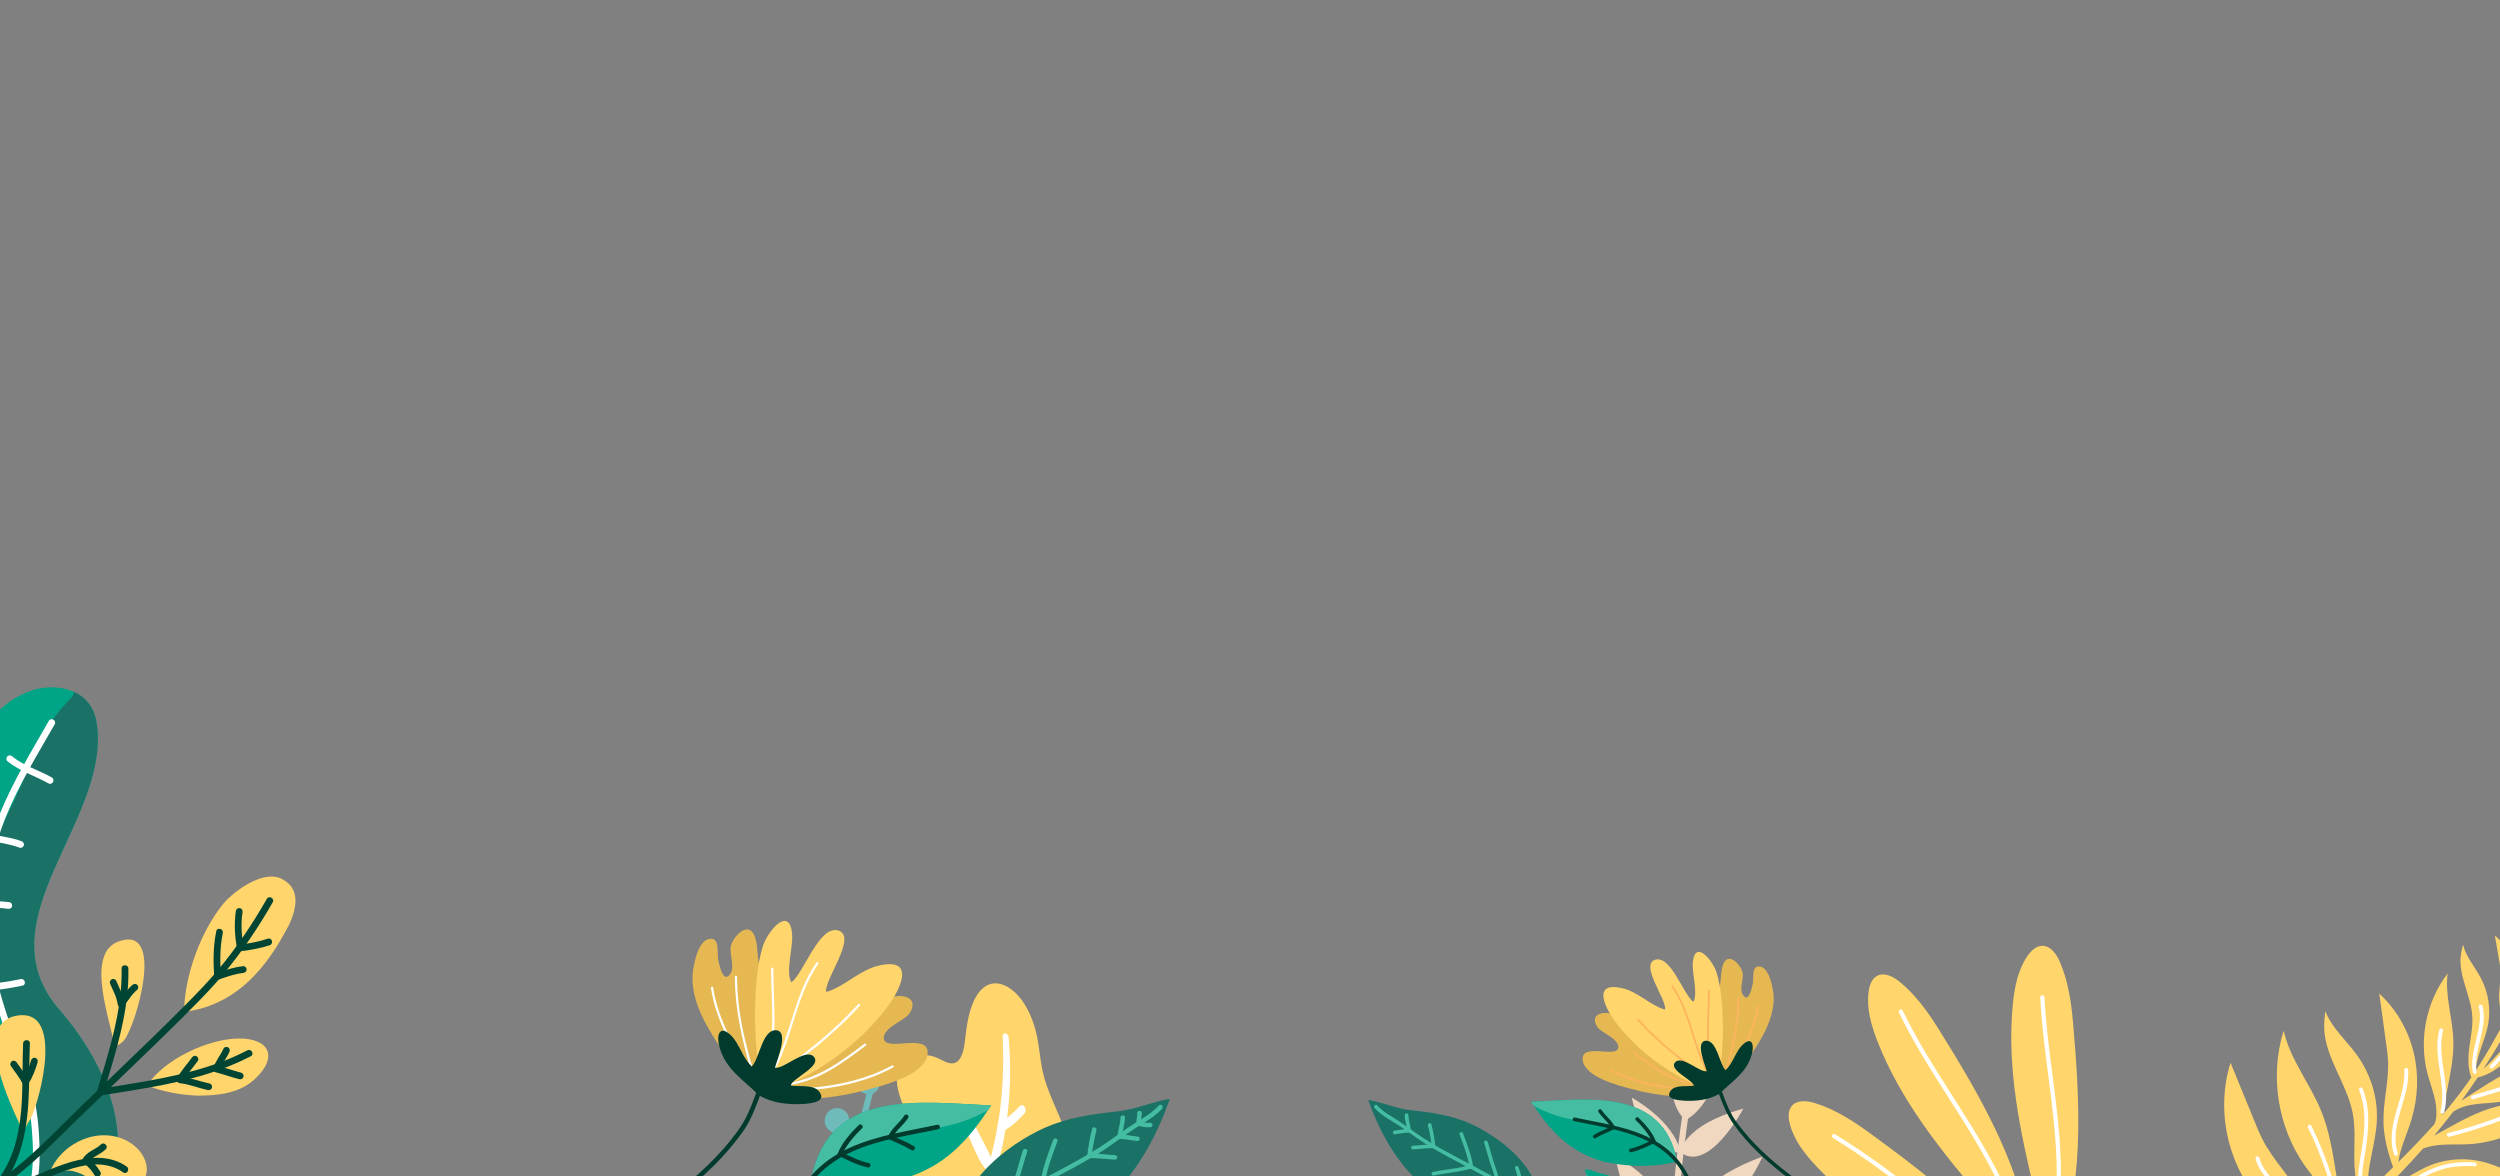 <?xml version="1.0" encoding="UTF-8"?>
<svg id="Middle" xmlns="http://www.w3.org/2000/svg" xmlns:xlink="http://www.w3.org/1999/xlink" viewBox="0 0 1700 800">
  <rect x="0" y="0" width="1700" height="800" fill="#808080" stroke="none"/>
  <defs>
    <style>
      .cls-1 {
        fill: #00a486;
      }

      .cls-1, .cls-2, .cls-3, .cls-4, .cls-5, .cls-6, .cls-7, .cls-8, .cls-9, .cls-10, .cls-11, .cls-12 {
        stroke-width: 0px;
      }

      .cls-2 {
        fill: #f0d7bf;
      }

      .cls-3 {
        fill: #1a7166;
      }

      .cls-4 {
        fill: #6fbabb;
      }

      .cls-5 {
        fill: none;
      }

      .cls-13 {
        clip-path: url(#clippath-1);
      }

      .cls-6 {
        fill: #ffd56c;
      }

      .cls-7 {
        fill: #fff;
      }

      .cls-8 {
        fill: #44bda2;
      }

      .cls-9 {
        fill: #003b2e;
      }

      .cls-14 {
        clip-path: url(#clippath);
      }

      .cls-10 {
        fill: #fcb45d;
      }

      .cls-11 {
        fill: #004534;
      }

      .cls-12 {
        fill: #e5b852;
      }
    </style>
    <clipPath id="clippath">
      <rect class="cls-5" x=".1" width="1700" height="800"/>
    </clipPath>
    <clipPath id="clippath-1">
      <path class="cls-5" d="m-39.6,827.2c-1.22-30.15,4.25-59.59-.99-90.43-5.87-39.54-12.42-79.75-11.59-119.94.82-39.51,11.04-83.68,35.27-115.07,10.77-14.69,23.55-28.71,42.33-33.32,18.1-3.95,36.83,2.82,40.1,22.26,11.13,66.36-78.22,134.33-25.54,195.48,36.67,42.34,57.89,99.35,20.86,148.1"/>
    </clipPath>
  </defs>
  <g>
    <path class="cls-2" d="m1170.37,688.48c-.12-1.66-53.03,43.34-24.47,73.33,0,0,28.96-12.08,24.47-73.33Z"/>
    <path class="cls-2" d="m1109.59,746.39s28.97,15.83,33.04,37.08c0,0-23.66,4.58-33.04-37.08Z"/>
    <path class="cls-2" d="m1142.63,783.47s1.63-18.33,42.84-29.58c0,0-23.66,44.58-42.84,29.58Z"/>
    <path class="cls-2" d="m1098.57,786.56s27.74,12.33,40.8,44.83c0,0-32.64,6.17-40.8-44.83Z"/>
    <path class="cls-2" d="m1139.37,831.39s14.69-29.25,59.15-44.83c0,0-27.89,61.6-59.15,44.83Z"/>
    <path class="cls-2" d="m1140.65,911.57c-14.65-50.73,5.61-168.48,6.48-173.46l4.07.74c-.21,1.21-20.96,121.76-6.58,171.53l-3.96,1.19Z"/>
  </g>
  <g class="cls-14">
    <g>
      <g>
        <path class="cls-6" d="m610.56,740.44c-.87-4.08-1.24-8.57.26-12.32,1.1-2.76,3.11-4.8,5.26-6.37,6.05-4.44,13.7-5.63,20.72-2.61,4.2,1.79,8.6,5.13,12.65,3.54,5.31-2.07,6.42-11.18,7.16-18.81,1.58-14.77,5.9-30.78,16.13-34.51,6.23-2.22,13.87,1.08,19.9,7.99,6.02,6.88,10.38,16.97,12.53,27.37,1.64,7.9,2.11,15.99,3.84,23.8,3.19,14.51,10.49,26.65,15.17,40.66,4.74,13.94,5.7,33.3-2.19,41.86-7.23,7.79-17.8,3.15-25.52,9.58-1.27,1.04-2.59,2.81-2.37,4.92.27,2.63,2.53,3.43,4.31,3.95,13.19,3.51,22.15,27.53,16.39,47.25-4.93,17.02-17.39,26.09-28.97,32.31-16.1,8.74-33.06,14.73-49.91,14.48-16.89-.17-33.61-6.92-45.94-19.25-12.12-12.17-19.44-28.28-25.33-43.37-3.59-9.34-6.74-18.78-5.96-28.25.81-9.44,6.35-19.35,15.52-22.92,9.94-3.89,20.6,1.51,31.11,2.59-2.93-6.02-2.56-13.89.85-19.65,3.18-5.33,8.72-8.43,14.24-8.07,4.09.24,11.24,4.64,10.73-3.86-.43-6.65-7.49-12.74-10.54-17.42-4.48-6.92-8.24-14.46-10.04-22.9Z"/>
        <path class="cls-7" d="m607.36,889.42s.04-.03.06-.04c5.91-4.13,11.62-8.94,16.99-14.23,3.71-3.65,7.28-7.54,10.72-11.65-.24-.23-.47-.47-.72-.71-.6-.66-1.15-1.36-1.67-2.08-1.03-1.45-1.88-3-2.6-4.6-1.45-3.21-2.8-6.45-4-9.74-1.18-3.29-2.2-6.63-2.94-10.05-.75-3.41-1.21-6.93-1.07-10.48.04-1.05.71-2.03,1.75-2.4,1.35-.49,2.83.23,3.3,1.63.01.03.02.06.03.09.99,2.97,2.12,5.87,3.34,8.8.63,1.46,1.26,2.93,1.91,4.4.67,1.47,1.35,2.94,2.03,4.43,1.37,2.98,2.78,5.99,4.21,9.07.72,1.53,1.33,3.14,1.78,4.87,0,0,0,0,0,.01,9.18-12.28,17.32-26.14,23.66-41.6,2.58-6.21,4.91-12.64,6.99-19.26-.08-.08-.16-.16-.24-.24-.73-.75-1.37-1.52-1.97-2.32-1.2-1.59-2.22-3.28-3.14-5.02-1.78-3.52-3.46-7.06-4.99-10.67-1.57-3.59-3.02-7.22-4.35-10.92-1.34-3.69-2.54-7.45-3.5-11.32-.25-1,.02-2.1.74-2.69.9-.75,2.16-.43,2.82.73,0,0,0,.01,0,.02,1.83,3.24,3.62,6.52,5.37,9.86,1.75,3.31,3.49,6.64,5.2,10.01,1.75,3.34,3.43,6.74,5.13,10.11.55,1.13,1.05,2.28,1.53,3.45,1.78-6.62,3.29-13.42,4.49-20.41-.16-.99.02-1.94.46-2.65.02-.12.04-.24.06-.36,3.15-18.44,4-38.07,3.08-58.31,0-.03,0-.06,0-.09-.07-1.47.73-2.55,1.82-2.42,1.13.13,2.15,1.51,2.27,3.06.39,5.17.67,10.31.84,15.41.14,5.09.25,10.18.03,15.16-.34,8.03-.89,15.96-1.88,23.69.68-.5,1.36-1.02,2.03-1.58,1.15-.95,2.29-1.96,3.4-3.03,1.11-1.06,2.22-2.17,3.26-3.29,0,0,.02-.02.02-.03.89-.96,2.28-.68,3.14.67.87,1.39.85,3.36-.06,4.38-1.12,1.27-2.23,2.43-3.38,3.58-1.15,1.14-2.33,2.24-3.55,3.29-1.21,1.05-2.47,2.05-3.81,2.96-.74.49-1.48.97-2.28,1.4-.61,3.79-1.28,7.54-2.09,11.21-1.03,4.57-2.16,9.08-3.37,13.51-1.18,4.46-2.61,8.75-4.08,13-1.5,4.23-2.97,8.46-4.76,12.45-.73,1.69-1.48,3.37-2.24,5.03,1.53-.42,3.09-.73,4.62-1.14,1.01-.22,2.02-.45,3.03-.67,1.02-.2,2.03-.41,3.04-.61,2.04-.37,4.07-.75,6.16-.94.01,0,.03,0,.04,0,.99-.09,1.99.56,2.53,1.78.73,1.66.28,3.73-.98,4.59-1.9,1.3-3.88,2.31-5.88,3.21-2.01.88-4.04,1.61-6.1,2.25-2.07.56-4.12,1.21-6.23,1.48-1.69.22-3.39.28-5.14.05-1.44,2.7-2.91,5.36-4.42,7.97-2.08,3.66-4.38,7.1-6.67,10.52-2.27,3.43-4.75,6.64-7.25,9.78-10.04,12.54-21.33,23.16-34.03,31.08-.91.56-2.18.28-2.88-.63-.72-.95-.57-2.21.33-2.84Z"/>
      </g>
      <g>
        <path class="cls-4" d="m531.67,883.61c62.43-39.29,86.48-114.4,86.72-115.15l-3.93-1.28c-.23.74-23.85,74.4-84.95,112.85l2.17,3.59Z"/>
        <path class="cls-4" d="m612.32,759.42c-2.67,3.34-2.18,8.26,1.09,10.98,3.27,2.73,8.08,2.23,10.75-1.11s2.18-8.26-1.09-10.98c-3.27-2.73-8.08-2.23-10.75,1.11Z"/>
        <ellipse class="cls-4" cx="590.69" cy="736.42" rx="7.55" ry="7.71"/>
        <path class="cls-4" d="m562.69,756.64c-2.92,3.65-2.39,9.04,1.19,12.02,3.58,2.98,8.85,2.44,11.77-1.22,2.92-3.65,2.39-9.04-1.19-12.02-3.58-2.98-8.85-2.44-11.77,1.22Z"/>
        <path class="cls-4" d="m592.8,815.28l3.47-2.29c-.19-.3-19.34-30.73-23.92-52.84l-4.04.87c4.75,22.88,23.69,52.98,24.5,54.25Z"/>
        <path class="cls-4" d="m577.6,785.69l3.88,1.45c4.64-12.9,12.92-47.06,13.27-48.5l-4.01-1.01c-.08.35-8.58,35.38-13.14,48.06Z"/>
      </g>
      <g>
        <g>
          <path class="cls-12" d="m1169.62,742.82c3.78-1.89,6.42-6.42,9.44-9.82,7.56-9.45,15.11-20.02,20.78-30.98,4.91-9.82,7.93-20.4,5.29-30.98-.75-4.16-3.02-12.09-7.55-13.6-6.8-1.89-4.91,6.8-5.67,11.33-.75,3.78-3.02,13.6-6.8,7.56-2.65-4.16,1.13-11.33-.38-15.87-1.13-3.4-5.67-9.45-9.82-8.31-4.53,1.51-4.53,11.33-4.91,14.73-2.64,21.16-7.55,44.2-4.91,65.36.75,3.4.75,7.18,3.4,9.44"/>
          <path class="cls-12" d="m1169.62,742.44c-6.42-4.91-10.96-11.33-16.25-17.38-8.69-9.07-18.51-16.25-29.47-22.29-9.45-5.67-20.78-13.6-32.11-13.98-6.04,0-9.44,3.4-5.67,9.44,2.65,4.16,13.98,7.56,14.36,13.6,0,8.69-26.07-3.78-24.18,9.44,1.89,11.33,24.55,17,33.25,19.27,16.24,4.53,42.31,7.93,58.93,2.27,1.13-.38.75-.38,1.51-.75"/>
          <path class="cls-6" d="m1170,742.44c-.75-16.24,2.27-32.49,1.51-48.73-.38-10.58-1.13-22.29-4.15-32.11-2.27-7.93-14.73-23.42-16.25-7.18-.75,7.18,3.78,21.16.38,26.82-6.8-4.91-15.11-31.36-25.69-28.71-11.33,3.02,7.93,27.58,6.42,34-10.58-3.02-18.51-12.47-29.85-14.73-19.65-4.16-10.95,13.6-4.15,22.67,12.84,17.38,32.49,32.87,52.13,41.93,6.04,2.64,12.84,5.67,19.27,6.42"/>
          <path class="cls-10" d="m1170.22,741.89c-3.13-8-5.84-16.18-7.16-24.7-1.41-9.12-1.08-18.43-.77-27.61.18-5.3.39-10.6.39-15.9,0-.8-1.25-.81-1.25,0-.01,9.42-.67,18.82-.64,28.24.03,8.91.97,17.62,3.38,26.21,1.34,4.79,3.02,9.47,4.84,14.09.29.74,1.5.42,1.21-.33h0Z"/>
          <path class="cls-10" d="m1169.31,740.11c-13.49-15.41-16.22-36.66-23.81-55.03-2.13-5.15-4.65-10.14-7.83-14.74-.45-.66-1.54-.03-1.08.63,11.7,16.91,13.9,38.04,22.82,56.26,2.42,4.94,5.38,9.61,9.01,13.76.53.61,1.41-.28.88-.88h0Z"/>
          <path class="cls-10" d="m1170.06,741.62c-5.93-6.79-13.23-12.02-20.47-17.29-8.1-5.89-15.88-12.23-23.2-19.06-4.12-3.84-8.08-7.84-11.86-12.01-.54-.6-1.42.29-.88.88,6.67,7.34,13.89,14.16,21.5,20.51,3.73,3.11,7.54,6.11,11.44,9.01s7.61,5.38,11.26,8.29c4.04,3.21,7.94,6.66,11.34,10.55.53.61,1.41-.28.88-.88h0Z"/>
          <path class="cls-10" d="m1170.16,742.38c7.77-14.58,16.98-28.55,22.36-44.28,1.52-4.45,2.69-9.02,3.39-13.67.12-.79-1.09-1.13-1.21-.33-2.46,16.55-10.88,31.39-19.01,45.74-2.24,3.95-4.48,7.91-6.62,11.92-.38.71.7,1.34,1.08.63h0Z"/>
          <path class="cls-10" d="m1170.22,742.23c4.73-16.12,9.79-32.24,11.65-49.01.55-4.98.83-9.99.84-15,0-.8-1.25-.81-1.25,0-.03,16.99-3.66,33.42-8.34,49.67-1.34,4.68-2.74,9.34-4.11,14-.23.77.98,1.1,1.21.33h0Z"/>
          <path class="cls-10" d="m1170,740.68c-19.71,0-39.9-.81-58.79-6.95-5.3-1.72-10.43-3.89-15.32-6.56-.71-.39-1.34.69-.63,1.08,17.57,9.63,37.94,12.49,57.7,13.36,5.68.25,11.36.33,17.04.33.8,0,.81-1.25,0-1.25h0Z"/>
          <path class="cls-10" d="m1168.27,740.32c-8.04-2.32-16.44-3.16-24.43-5.69-7.85-2.49-15.1-6.81-21.84-11.47-3.75-2.59-7.38-5.34-11-8.09-.64-.49-1.26.6-.63,1.08,6.48,4.92,13,9.84,20.11,13.83,3.5,1.97,7.15,3.76,10.92,5.14,4.02,1.46,8.2,2.4,12.39,3.25,4.74.96,9.5,1.82,14.15,3.16.77.22,1.11-.98.33-1.21h0Z"/>
        </g>
        <path class="cls-9" d="m1318.21,906.38c.68-12.66-6.34-24.81-13.57-34.66-8.29-11.28-18.32-21.31-29.04-30.28-11-9.21-22.91-17.37-34.68-25.55-13.38-9.3-26.81-18.62-38.92-29.57-6.04-5.46-11.73-11.32-16.84-17.66-2.53-3.14-5.06-6.39-7.09-9.87-2.1-3.6-3.71-7.47-5.22-11.35-.69-1.78-1.35-3.56-2.02-5.34-.56-1.49-2.98-.85-2.41.66,2.83,7.54,5.65,15.02,10.37,21.61,4.71,6.58,10.04,12.7,15.79,18.38,11.52,11.37,24.63,20.99,37.86,30.27,12.37,8.67,24.91,17.12,36.79,26.46,10.66,8.38,20.63,17.84,29.23,28.33,4.38,5.35,8.42,11.06,11.63,17.2,2.8,5.35,5.08,11.22,5.57,17.29.11,1.36.13,2.73.05,4.09-.09,1.61,2.41,1.6,2.5,0h0Z"/>
        <path class="cls-9" d="m1169.62,743.57c7.93-8.31,18.13-13.98,21.53-26.45,1.89-6.04.38-12.84-6.05-6.8-4.91,4.53-6.42,12.47-11.71,17.38-4.15-3.78-5.67-20.02-13.22-20.02-7.93.38-.38,17,.38,20.78-4.91.76-16.25-10.58-21.16-6.42-5.67,5.29,11.71,12.09,12.47,16.24-4.53.76-12.09-.76-15.49,3.02-4.91,6.04,4.15,6.8,8.69,7.18,7.93.38,16.62-.38,23.8-4.53"/>
        <path class="cls-1" d="m1155.08,838.96c-1.51-10.39-14.36-19.08-22.29-24.75-13.79-10.2-29.47-12.09-45.52-16.62-2.64-.76-6.99-2.83-9.63-2.27,3.97,13.22,9.82,26.82,20.02,36.27,8.69,8.12,21.72,16.81,34,17.38,9.82.38,17.19-1.32,23.04-9.26"/>
        <path class="cls-8" d="m1112.6,822.12c7.96,4.78,16.28,8.84,24.82,12.47,5.73,2.43,11.42,4.87,17.64,4.4l-.37.73c-5.85,7.93-13.22,9.63-23.04,9.26-12.28-.57-25.31-9.26-34-17.38-9.39-8.69-15.09-20.9-19.03-33.1,11.4,7.76,22.14,16.5,33.98,23.62Z"/>
        <path class="cls-1" d="m1140.34,789.47c-9.63-49.87-60.63-41.93-99.17-40.23,12.47,19.27,26.07,34.57,49.87,40.8,15.87,3.4,32.87,3.97,48.73,0"/>
        <path class="cls-8" d="m1136.97,786.28c-7.83-5.75-15.71-11.6-24.8-15.22-9.44-3.75-19.36-6.39-29.43-7.66-10.08-1.27-20.2-2.85-29.67-6.68-3.39-1.37-6.7-2.93-9.96-4.57-.64-.96-1.29-1.93-1.92-2.91,38.53-1.7,89.53-9.63,99.17,40.23l-.57.57c-.14.04-.29.06-.43.1-.21-1.43-.95-2.81-2.38-3.86Z"/>
        <path class="cls-9" d="m1290.83,899.66c-14.05-11.9-32.56-14.32-50.18-16.62-8.85-1.15-17.76-2.32-26.33-4.91-8.95-2.7-17.27-7.41-24.8-12.91-7.83-5.72-14.66-12.71-20.47-20.46-6.43-8.58-10.11-18.55-13.79-28.52-3.38-9.14-7.01-18.34-13.06-26.09-4.98-6.38-11.38-11.51-18.49-15.33-14.44-7.76-30.92-10.45-46.81-13.66-1.98-.4-3.96-.81-5.93-1.23-1.57-.34-2.24,2.07-.66,2.41,15.87,3.41,32.37,5.58,47.3,12.26,7.26,3.25,14,7.62,19.48,13.42,6.59,6.97,10.69,15.63,14.11,24.49,3.72,9.65,6.84,19.62,12.28,28.49,5.06,8.25,11.82,15.73,19.19,21.97,7.19,6.1,15.41,11.46,24.13,15.11,8.15,3.41,16.89,5.07,25.59,6.33,17.33,2.52,36.07,3.37,51.27,13.02,1.89,1.2,3.69,2.53,5.41,3.98,1.22,1.03,3-.73,1.77-1.77h0Z"/>
        <path class="cls-9" d="m1112.45,761.83c2.21,2.11,4.27,4.38,6.16,6.78s3.68,4.97,4.85,7.78l.57-1.41c-4.97,2.39-9.96,4.91-15.38,6.11-1.57.35-.91,2.76.66,2.41,5.62-1.24,10.82-3.88,15.97-6.36.44-.21.77-.94.57-1.41-2.49-5.98-7.02-11.23-11.65-15.66-1.16-1.11-2.93.65-1.77,1.77h0Z"/>
        <path class="cls-9" d="m1086.94,756.1c2.57,4.07,6.88,6.88,8.88,11.33l.45-1.71c-4.14,2.05-8.51,3.62-12.47,6.04-1.37.84-.12,3,1.26,2.16,3.95-2.42,8.33-3.99,12.47-6.04.65-.32.71-1.13.45-1.71-2.01-4.48-6.3-7.25-8.88-11.33-.86-1.36-3.02-.1-2.16,1.26h0Z"/>
        <path class="cls-3" d="m1046.62,820.5c1.49-25.82-26.31-47.16-47.16-56.59-12.41-5.46-25.81-7.45-39.71-8.94-9.93-.99-19.86-5.46-29.29-6.95,16.88,48.65,53.12,86.87,107.23,76.45,2.48-.5,5.46-.99,7.45-1.99"/>
        <path class="cls-8" d="m934.73,753.4c4.9,5.58,12,8.82,18.04,12.96,3.59,2.46,7.12,5.01,10.69,7.51,3.56,2.5,7.25,4.79,11.01,6.99,14.94,8.76,30.6,16.23,45.61,24.89,8.58,4.95,17.05,10.09,25.44,15.36,1.37.86,2.62-1.3,1.26-2.16-14.75-9.26-29.74-18.2-45.19-26.25-7.58-3.95-15.16-7.88-22.59-12.1-3.69-2.1-7.36-4.26-10.93-6.57-3.64-2.35-7.11-4.98-10.65-7.47s-7.27-4.95-11.03-7.26c-3.57-2.2-7.12-4.48-9.91-7.66-1.06-1.21-2.83.56-1.77,1.77h0Z"/>
        <path class="cls-8" d="m1030.22,794.39c2.36,6.51,2.99,13.49,5.3,20.02l.87-1.54c-8.88,1.55-17.72,4.05-26.81,3.76-1.61-.05-1.61,2.45,0,2.5,9.31.29,18.38-2.26,27.47-3.85.63-.11,1.08-.95.87-1.54-2.3-6.53-2.94-13.51-5.3-20.02-.54-1.5-2.96-.85-2.41.66h0Z"/>
        <path class="cls-8" d="m1009.21,777.18c1.52,4.46,2.61,9.05,4.03,13.54s3.28,8.6,3.87,13.1l.92-1.21c-8.5,3.53-17.66,5.03-26.64,6.79-1.58.31-.91,2.72.66,2.41,8.98-1.76,18.14-3.25,26.64-6.79.46-.19.99-.63.92-1.21-.6-4.6-2.4-8.92-3.82-13.31-1.49-4.63-2.6-9.38-4.17-13.99-.52-1.51-2.93-.86-2.41.66h0Z"/>
        <path class="cls-8" d="m992.49,771.38c2.65,7.27,5.58,14.49,6.79,22.17l.87-1.54c-8.36,2.79-17.27,2.99-25.81,4.96-1.57.36-.9,2.77.66,2.41,8.55-1.98,17.45-2.17,25.81-4.96.7-.23.98-.84.87-1.54-1.21-7.68-4.14-14.91-6.79-22.17-.55-1.5-2.96-.85-2.41.66h0Z"/>
        <path class="cls-8" d="m970.98,765.26c1.17,4.68,2.1,9.43,2.6,14.23l1.25-1.25c-4.71-.15-9.37.65-14.06.83-1.6.06-1.61,2.56,0,2.5,4.69-.18,9.36-.97,14.06-.83.62.02,1.32-.59,1.25-1.25-.53-5.02-1.47-9.99-2.69-14.89-.39-1.56-2.8-.9-2.41.66h0Z"/>
        <path class="cls-8" d="m955.22,758.31c.03,3.61,1.46,7.01,1.66,10.59l1.25-1.25c-3.29.02-6.5.8-9.76,1.16-.67.07-1.25.52-1.25,1.25,0,.62.57,1.32,1.25,1.25,3.26-.35,6.47-1.14,9.76-1.16.65,0,1.29-.57,1.25-1.25-.2-3.58-1.63-7-1.66-10.59-.01-1.61-2.51-1.61-2.5,0h0Z"/>
      </g>
      <g>
        <g>
          <path class="cls-12" d="m515.82,743.78c-4.65-2.32-7.9-7.9-11.62-12.09-9.3-11.63-18.6-24.65-25.58-38.13-6.05-12.09-9.76-25.11-6.51-38.13.93-5.12,3.72-14.88,9.3-16.74,8.37-2.33,6.05,8.37,6.97,13.95.93,4.65,3.72,16.74,8.37,9.3,3.26-5.12-1.39-13.95.47-19.53,1.39-4.18,6.97-11.63,12.09-10.23,5.58,1.86,5.58,13.95,6.05,18.13,3.25,26.04,9.3,54.4,6.04,80.44-.93,4.18-.93,8.83-4.18,11.62"/>
          <path class="cls-12" d="m515.82,743.32c7.91-6.04,13.49-13.95,20-21.39,10.69-11.16,22.79-20,36.27-27.44,11.63-6.97,25.58-16.74,39.53-17.2,7.44,0,11.62,4.18,6.97,11.62-3.26,5.12-17.21,9.3-17.67,16.74,0,10.7,32.08-4.65,29.76,11.62-2.32,13.95-30.22,20.92-40.92,23.71-19.99,5.58-52.08,9.76-72.54,2.79-1.39-.46-.93-.46-1.86-.93"/>
          <path class="cls-6" d="m515.36,743.32c.93-19.99-2.79-39.99-1.86-59.98.47-13.02,1.39-27.44,5.11-39.52,2.79-9.76,18.13-28.83,20-8.84.93,8.84-4.65,26.04-.47,33.02,8.37-6.04,18.6-38.59,31.62-35.34,13.95,3.72-9.76,33.94-7.91,41.85,13.02-3.72,22.79-15.34,36.74-18.13,24.18-5.12,13.48,16.74,5.11,27.9-15.81,21.39-39.99,40.45-64.17,51.61-7.44,3.25-15.81,6.97-23.71,7.9"/>
          <path class="cls-7" d="m516.56,743.06c3.93-10.02,7.3-20.27,8.89-30.95,1.67-11.19,1.3-22.58.92-33.85-.22-6.52-.48-13.04-.48-19.57,0-.99-1.54-.99-1.54,0,.01,11.39.8,22.77.78,34.17-.01,11.03-1.13,21.8-4.1,32.45-1.65,5.89-3.72,11.65-5.95,17.34-.36.92,1.13,1.32,1.48.41h0Z"/>
          <path class="cls-7" d="m517.29,741.54c16.61-18.96,20.15-44.88,29.35-67.55,2.65-6.52,5.82-12.84,9.83-18.63.56-.82-.77-1.59-1.33-.78-14.23,20.57-17.05,46.18-27.69,68.42-3,6.27-6.66,12.21-11.25,17.45-.65.74.43,1.83,1.09,1.09h0Z"/>
          <path class="cls-7" d="m516.36,743.4c7.47-8.55,16.69-15.03,25.79-21.69,9.75-7.14,19.13-14.8,27.96-23.04,5.07-4.73,9.94-9.65,14.6-14.78.66-.73-.42-1.82-1.09-1.09-8.21,9.03-17.1,17.43-26.47,25.25-4.77,3.98-9.66,7.82-14.66,11.51-4.42,3.27-8.97,6.35-13.27,9.78-4.97,3.96-9.77,8.19-13.95,12.98-.65.74.43,1.84,1.09,1.09h0Z"/>
          <path class="cls-7" d="m516.48,742.46c-9.54-17.9-20.9-35.05-27.46-54.38-1.83-5.4-3.24-10.94-4.08-16.58-.15-.98-1.63-.56-1.48.41,3.03,20.4,13.4,38.74,23.42,56.43,2.8,4.94,5.61,9.88,8.28,14.9.47.87,1.79.1,1.33-.78h0Z"/>
          <path class="cls-7" d="m516.56,742.65c-5.8-19.79-12.06-39.6-14.32-60.19-.66-6.04-.99-12.11-1-18.19,0-.99-1.54-.99-1.54,0,.04,20.95,4.49,41.24,10.24,61.29,1.68,5.84,3.42,11.67,5.13,17.5.28.95,1.76.54,1.48-.41h0Z"/>
          <path class="cls-7" d="m515.36,742.69c24.55,0,49.75-1.02,73.26-8.77,6.47-2.13,12.76-4.8,18.73-8.07.87-.48.09-1.81-.78-1.33-21.54,11.81-46.55,15.22-70.76,16.25-6.81.29-13.63.38-20.45.38-.99,0-.99,1.54,0,1.54h0Z"/>
          <path class="cls-7" d="m517.88,742.2c10.08-2.9,20.61-3.92,30.59-7.17,9.51-3.1,18.31-8.3,26.51-13.95,4.69-3.23,9.23-6.67,13.76-10.11.78-.59.01-1.93-.78-1.33-7.83,5.95-15.72,11.89-24.29,16.76-4.49,2.55-9.18,4.89-14.06,6.62s-9.94,2.84-15,3.87c-5.74,1.16-11.51,2.21-17.15,3.84-.95.27-.55,1.76.41,1.48h0Z"/>
        </g>
        <path class="cls-9" d="m336,945.11c-.84-15.55,8.21-30.36,17.19-42.32,10.25-13.66,22.65-25.8,35.81-36.64,13.83-11.4,28.74-21.51,43.44-31.73,16.34-11.36,32.67-22.89,47.32-36.4,7.32-6.74,14.19-13.97,20.34-21.8,3.02-3.84,6.05-7.78,8.44-12.05,2.48-4.43,4.43-9.15,6.26-13.88.85-2.18,1.67-4.38,2.49-6.58.7-1.86-2.28-2.66-2.97-.82-1.75,4.68-3.49,9.38-5.55,13.94-2.06,4.55-4.55,8.71-7.48,12.74-5.93,8.17-12.7,15.72-19.95,22.73-14.45,13.96-30.78,25.74-47.22,37.21-14.99,10.46-30.17,20.75-44.46,32.16-13.2,10.54-25.57,22.41-36.1,35.65-9.72,12.21-19.26,26.77-20.57,42.75-.14,1.68-.16,3.36-.07,5.04.11,1.97,3.18,1.98,3.08,0h0Z"/>
        <path class="cls-9" d="m515.82,744.71c-9.76-10.23-22.32-17.21-26.5-32.55-2.32-7.44-.46-15.81,7.44-8.37,6.05,5.58,7.9,15.34,14.42,21.39,5.11-4.65,6.97-24.65,16.27-24.65,9.76.46.47,20.92-.47,25.57,6.05.93,20-13.02,26.04-7.9,6.97,6.51-14.42,14.88-15.34,19.99,5.58.93,14.88-.93,19.06,3.72,6.05,7.44-5.11,8.37-10.69,8.83-9.76.46-20.46-.46-29.29-5.58"/>
        <path class="cls-1" d="m551.86,801.21c11.86-61.38,74.63-51.61,122.06-49.52-15.34,23.71-32.08,42.55-61.38,50.22-19.53,4.18-40.45,4.88-59.98,0"/>
        <path class="cls-8" d="m556.01,797.28c9.64-7.08,19.33-14.28,30.53-18.73,11.61-4.62,23.83-7.86,36.23-9.42,12.41-1.56,24.86-3.51,36.52-8.23,4.17-1.69,8.24-3.6,12.26-5.63.79-1.19,1.58-2.37,2.37-3.59-47.43-2.09-110.2-11.86-122.06,49.52l.7.7c.17.04.35.08.53.12.26-1.76,1.17-3.46,2.93-4.75Z"/>
        <path class="cls-9" d="m368.81,939.01c17.2-14.57,40.37-17.02,61.86-19.85,10.76-1.42,21.61-2.91,32-6.18,10.94-3.44,21.18-9.25,30.4-16.02,9.51-6.98,17.84-15.34,25.02-24.7,7.83-10.22,12.69-21.85,17.11-33.84,4.23-11.46,8.42-23.2,15.74-33.12,5.95-8.07,13.81-14.49,22.59-19.26,17.6-9.56,37.84-12.77,57.23-16.69,2.44-.49,4.87-.99,7.3-1.52,1.94-.42,1.12-3.38-.82-2.97-19.7,4.24-40.02,7.02-58.59,15.24-8.98,3.98-17.37,9.36-24.25,16.41-8.06,8.27-13.33,18.43-17.62,29.06-4.79,11.88-8.41,24.27-14.82,35.43-6.13,10.67-14.68,20.23-24.02,28.21-4.4,3.76-9.1,7.17-14.01,10.24s-10.36,6.16-15.9,8.38c-10.1,4.05-20.91,5.97-31.64,7.49-21.48,3.04-44.56,4.39-63.24,16.63-2.27,1.49-4.44,3.13-6.52,4.89-1.51,1.28.67,3.45,2.18,2.18h0Z"/>
        <path class="cls-9" d="m584.02,765.02c-5.7,5.46-11.28,11.92-14.35,19.28-.24.58.15,1.47.71,1.74,6.34,3.05,12.75,6.3,19.66,7.83,1.93.43,2.75-2.54.82-2.97-6.67-1.47-12.81-4.58-18.93-7.52l.71,1.74c1.44-3.46,3.67-6.64,5.97-9.57,2.32-2.96,4.87-5.75,7.58-8.35,1.43-1.37-.74-3.55-2.18-2.18h0Z"/>
        <path class="cls-9" d="m614.93,758.58c-3.17,5.02-8.45,8.43-10.93,13.95-.32.72-.25,1.7.55,2.11,5.09,2.53,10.48,4.46,15.34,7.44,1.69,1.04,3.24-1.62,1.55-2.66-4.87-2.98-10.25-4.91-15.34-7.44l.55,2.11c2.46-5.48,7.76-8.93,10.93-13.95,1.06-1.68-1.6-3.23-2.66-1.55h0Z"/>
        <path class="cls-3" d="m652.49,836.47c-1.83-31.78,32.39-58.05,58.05-69.66,15.28-6.72,31.77-9.17,48.88-11,12.22-1.22,24.44-6.72,36.05-8.55-20.77,59.88-65.38,106.93-131.98,94.1-3.06-.61-6.72-1.22-9.17-2.44"/>
        <path class="cls-8" d="m788.02,751.71c-2.99,3.4-6.68,5.98-10.49,8.38-3.98,2.5-7.96,4.94-11.83,7.6-4.41,3.04-8.75,6.18-13.14,9.25-4.3,3.01-8.79,5.74-13.33,8.39-18.33,10.71-37.51,19.88-55.89,30.49-10.47,6.05-20.81,12.33-31.06,18.75-1.67,1.05-.13,3.71,1.55,2.66,18.32-11.5,36.94-22.59,56.14-32.58,9.32-4.86,18.66-9.7,27.79-14.92,4.62-2.64,9.26-5.3,13.68-8.28,4.43-2.98,8.73-6.17,13.11-9.23,4.48-3.13,9.05-6.07,13.69-8.95,4.31-2.68,8.59-5.55,11.97-9.39,1.3-1.48-.87-3.67-2.18-2.18h0Z"/>
        <path class="cls-8" d="m695.57,782.33c-1.93,5.67-3.3,11.51-5.14,17.22-1.74,5.41-3.95,10.72-4.7,16.39-.09.72.56,1.25,1.13,1.48,10.46,4.35,21.73,6.19,32.79,8.35,1.93.38,2.76-2.59.82-2.97-11.06-2.16-22.33-4.01-32.79-8.35.38.49.75.99,1.13,1.48.73-5.54,3.09-10.83,4.76-16.13,1.74-5.53,3.09-11.17,4.96-16.66.64-1.88-2.33-2.68-2.97-.82h0Z"/>
        <path class="cls-8" d="m716.14,775.2c-3.26,8.94-6.87,17.84-8.35,27.29-.13.86.21,1.6,1.07,1.89,10.29,3.44,21.25,3.68,31.77,6.11,1.93.45,2.75-2.52.82-2.97-10.52-2.43-21.48-2.67-31.77-6.11l1.07,1.89c1.49-9.45,5.09-18.35,8.35-27.29.68-1.86-2.29-2.67-2.97-.82h0Z"/>
        <path class="cls-8" d="m742.62,767.66c-1.5,6.03-2.66,12.15-3.31,18.33-.09.81.77,1.56,1.54,1.54,5.79-.18,11.53.8,17.31,1.02,1.98.08,1.98-3,0-3.08-5.78-.22-11.52-1.2-17.31-1.02l1.54,1.54c.62-5.91,1.77-11.75,3.2-17.51.48-1.92-2.49-2.74-2.97-.82h0Z"/>
        <path class="cls-8" d="m761.91,759.92c-.04,4.42-1.8,8.62-2.04,13.04-.05.83.74,1.53,1.54,1.54,4.05.02,8.01.99,12.02,1.42.83.09,1.54-.77,1.54-1.54,0-.91-.71-1.45-1.54-1.54-4.01-.44-7.96-1.4-12.02-1.42l1.54,1.54c.24-4.41,2-8.59,2.04-13.04.02-1.98-3.06-1.98-3.08,0h0Z"/>
        <path class="cls-8" d="m773.32,756.87c-.01,2.39-.6,4.74-.61,7.13,0,.67.48,1.31,1.13,1.48,2.69.73,5.55,1.27,8.35,1.07.8-.06,1.58-.67,1.54-1.54-.04-.78-.68-1.6-1.54-1.54-.66.05-1.31.05-1.97.02-.34-.02-.67-.04-1.01-.08-.19-.02-.38-.04-.57-.07-.18-.02-.19-.02-.02,0-.07-.01-.14-.02-.21-.03-1.26-.19-2.51-.47-3.75-.8l1.13,1.48c.01-2.39.6-4.74.61-7.13,0-.8-.71-1.58-1.54-1.54s-1.53.68-1.54,1.54h0Z"/>
      </g>
    </g>
  </g>
  <g>
    <g>
      <path class="cls-6" d="m1318.62,700.38c-7.49-12.02-15.82-23.77-26.8-32.71-4.36-3.55-10.37-6.73-15.34-4.11-3.75,1.98-5.28,6.54-5.83,10.74-1.51,11.49,1.84,23.05,6.04,33.84,15.76,40.46,43.63,74.87,71.75,107.95,9.45,11.11,19.11,22.38,24.89,35.78l7.7,2.31c-1.72-53.51-34.08-108.37-62.4-153.8Z"/>
      <path class="cls-6" d="m1409.63,695.05c-1.24-14.11-3.35-28.36-9.08-41.3-2.28-5.14-6.2-10.7-11.82-10.61-4.24.07-7.67,3.44-10.07,6.93-6.55,9.56-8.8,21.38-9.94,32.91-4.27,43.21,4.99,86.51,15.08,128.74,3.39,14.19,6.91,28.61,5.99,43.17l5.82,5.55c22.7-48.49,18.69-112.05,14.02-165.39Z"/>
      <path class="cls-6" d="m1271.31,770.41c-11.45-8.34-23.58-16.11-37.11-20.29-5.37-1.66-12.14-2.36-15.76,1.94-2.73,3.24-2.45,8.04-1.39,12.14,2.91,11.21,10.34,20.68,18.28,29.11,29.77,31.6,68.5,53.07,106.97,73.2,12.92,6.76,26.11,13.59,36.48,23.84l8.01-.74c-21.65-48.97-72.2-87.7-115.48-119.22Z"/>
    </g>
    <g>
      <path class="cls-7" d="m1368.76,879.3c-.43,0-.84-.19-1.11-.53-34.58-41.31-75.37-76.63-121.21-104.95-.67-.42-.88-1.31-.47-1.98.42-.68,1.31-.89,1.98-.47,46.12,28.49,87.13,64.01,121.92,105.56.25.29.37.67.33,1.06-.04.38-.22.73-.52.98-.25.21-.58.33-.92.33Zm.42-1.81s0,0,0,.01c0,0,0,0,0-.01Z"/>
      <path class="cls-7" d="m1373.42,839.8c-.64,0-1.21-.43-1.38-1.04-9.4-33.28-28.44-63.17-46.85-92.07-11.91-18.69-24.21-37.99-33.92-58.18-.34-.71-.04-1.57.67-1.92.36-.17.74-.19,1.1-.06.37.13.66.39.83.74,9.64,20.01,21.89,39.25,33.74,57.84,18.53,29.09,37.69,59.16,47.21,92.86.1.37.06.76-.13,1.09s-.5.58-.87.68c-.12.04-.26.05-.39.05Zm-.54-1.29s0,0,0,0h0Zm1.08-.3h0,0Zm-81.91-150.08s0,0,0,0c0,0,0,0,0,0Z"/>
      <path class="cls-7" d="m1395.2,845.45c-.12,0-.24-.01-.35-.04-.35-.08-.67-.31-.87-.64-.2-.33-.27-.72-.18-1.09,6.88-29.11,5.03-59.35,2.64-82.44-1.04-10.03-2.35-20.22-3.63-30.07v-.1c-2.24-17.24-4.55-35.08-5.44-52.76-.04-.79.57-1.47,1.36-1.51.82-.03,1.47.55,1.51,1.37.88,17.57,3.18,35.34,5.41,52.52l.04.33c1.27,9.8,2.58,19.93,3.61,29.92,2.41,23.32,4.28,53.87-2.7,83.4-.16.65-.73,1.11-1.4,1.11Zm.55-1.31h0s0,0,0,0Z"/>
    </g>
  </g>
  <g>
    <path class="cls-6" d="m1690.79,871.51c8.55-5.68,15.62-13.37,21.45-21.81-13.32,7.19-29.31,7.5-44.3,5.43-14.99-2.07-29.65-6.34-44.72-7.73-9.27-.85-18.8-.53-27.8,1.98-3.57,1-6.97,2.37-10.23,4.09,3.81-6.29,8.06-12.3,12.63-18.05.2-.26.42-.51.63-.76.5-.06.93-.1,1.22-.1,4.92.12,9.83,1.28,14.57,2.52,5.41,1.41,10.75,3.11,16.21,4.32,15.42,3.4,31.75,2.76,46.74-2.2,14.99-4.96,28.57-14.25,38.32-26.67-11.92,2.58-23.85,5.16-35.77,7.74-3.13.68-6.26,1.35-9.43,1.78-14.39,1.95-29.07-1.27-43.51.21-7.92.81-15.58,3.04-22.97,5.93,3.83-4.46,7.8-8.81,11.84-13.1,1.39.08,2.74.02,3.23,0,6.16-.08,12.14-1.7,17.89-3.68,8.16-2.81,16.14-6.4,24.73-7.6,16.55-2.31,34.28,4.41,50.14-.68,3.03-.97,5.91-2.35,8.77-3.73-9.89-.17-19.23-5.55-28.88-8.48-12.98-3.95-26.9-3.4-39.11,1.54-10.71,4.33-19.98,11.86-30.65,16.19,6.01-6.26,12.07-12.47,17.95-18.83,2.67-2.89,5.28-5.82,7.88-8.77,3.09-1.2,6.37-1.92,9.65-2.31,7.02-.83,14.12-.3,21.17-.66,25.35-1.3,49.8-14.83,64.37-35.62-14.65,6.77-31.58,6.2-47.12,10.56-11.07,3.11-21.27,8.68-31.36,14.21-3.06,1.67-6.12,3.35-9.17,5.02,4.38-5.24,8.65-10.57,12.8-16,.29-.26.55-.49.71-.6,3.34-2.2,7.22-3.5,11.12-4.25,5.94-1.14,12.03-1.13,18.03-1.87,21.55-2.68,41.58-15.73,52.72-34.37-12.08,6.69-26.57,7.24-39.56,11.92-9.26,3.34-17.61,8.72-25.88,14.06-3.76,2.43-7.53,4.86-11.29,7.29,3.81-5.21,7.52-10.49,11.12-15.86,1.31-.18,2.9-.77,3.36-.92,4.21-1.39,7.96-3.78,11.47-6.38,4.99-3.69,9.69-7.87,15.31-10.54,10.85-5.15,24.45-4.37,34.23-11.28,1.87-1.32,3.54-2.89,5.21-4.45-6.82,2.01-14.38.35-21.63.42-9.75.09-19.18,3.47-26.48,9.49-6.44,5.3-11.19,12.5-17.61,17.79,7.26-11.19,14.06-22.67,20.35-34.44.84-.31,1.7-.58,2.57-.78,3.31-.77,6.73-.89,10.09-1.43,12.05-1.95,23.03-9.71,28.9-20.41-6.65,4.01-14.77,4.62-21.97,7.52-5.13,2.07-9.71,5.27-14.25,8.44-.98.68-1.95,1.37-2.93,2.05,3.42-6.57,6.69-13.2,9.79-19.92,1.51-3.26,2.66-7.83-.3-9.87-4.84,10.11-9.69,20.24-14.77,30.24.1-.35.2-.69.31-1.03.82-2.67,1.78-5.29,2.49-7.99,2.02-7.62,2.04-15.78-.11-23.35-2.16-7.58-6.51-14.54-12.49-19.67,1.04,6,2.07,12,3.11,18,.27,1.57.54,3.15.69,4.74.67,7.22-1.25,14.47-.81,21.7.3,4.89,1.67,9.64,3.42,14.19-6.03,11.53-12.43,22.83-19.56,33.68.09-.85.13-1.57.18-1.92,1.37-10.27,6.55-19.72,8.42-29.91,1.98-10.77.09-22.21-5.3-32.12-4.01-7.37-9.95-14.08-11.75-22.11-.64,2.57-1.29,5.14-1.57,7.77-1.48,13.77,6.96,27.09,7.85,40.96.46,7.19-1.13,14.3-2.05,21.42-.65,5.01-.96,10.15,0,15.19.13.7.57,3.58,1.43,4.89-.87,1.28-1.75,2.56-2.64,3.82-5.38,7.61-11.16,14.92-17.21,22.01.02-.11.05-.22.07-.33,1.22-6.17,2.44-12.33,3.66-18.5,2.1-10.63,4.21-21.37,3.86-32.21-.49-15.2-5.81-30.25-3.89-45.34-14.54,18.99-19.76,44.79-13.73,67.94,1.68,6.44,4.17,12.67,5.41,19.21.82,4.3,1.06,8.8.17,13.11-.08.4-.41,1.19-.74,2.08-7.85,8.84-16.09,17.36-24.47,25.71-.04.04-.08.08-.12.12.56-4.57,1.98-9.05,3.47-13.38,1.79-5.2,3.86-10.31,5.45-15.58,4.49-14.86,5.09-30.94,1.35-46.01-3.74-15.07-11.84-29.09-23.28-39.59,1.63,11.89,3.27,23.78,4.9,35.67.43,3.12.86,6.24,1.04,9.38.83,14.26-3.43,28.41-3.06,42.69.26,9.96,2.78,19.69,6.07,29.04.1.29.24.79.44,1.36-5.75,5.68-11.53,11.34-17.17,17.13,0-1.77-.14-3.43-.14-4.13-.03-15.03,5.57-29.62,6.28-44.63.74-15.87-4.19-31.94-13.87-45.14-7.19-9.81-17.04-18.3-21.19-29.49-.42,3.82-.85,7.64-.75,11.48.55,20.08,15.28,37.59,19.26,57.35,2.06,10.25,1.16,20.77,1.22,31.19.04,7.33.59,14.78,2.96,21.83.27.81,1.13,3.71,2.26,5.66-4.51,4.76-8.89,9.64-13.03,14.71.03-2.37-.34-4.75-.71-7.1-1.31-8.27-2.61-16.53-3.92-24.8-2.25-14.25-4.54-28.65-9.95-42.03-7.59-18.78-21.15-35.14-25.66-54.88-9.47,30.41-4.15,65.06,14.01,91.22,5.05,7.28,11.03,13.93,15.58,21.53,3,5,5.37,10.51,6.23,16.31.13.86-.05,3.28.09,5.25-.04.06-.09.11-.13.17-1.36,1.8-5.58,8.11-9.76,15.21-2.26-11.31-5.51-22.51-11.05-32.68-8.42-15.45-21.69-27.89-29.61-43.6-1.74-3.46-3.21-7.05-4.68-10.63-5.6-13.68-11.19-27.35-16.79-41.03-5.71,18.25-5.69,38.18-.36,56.54,5.32,18.36,15.88,35.12,29.84,48.18,4.95,4.63,10.31,8.79,15.42,13.23,4.48,3.89,9.01,7.99,12.5,12.83.38.53.92,1.67,1.53,2.79-5.17,9.49-8.98,18.66-4.95,19.22,5.59.78,9.22-11.94,11.4-16.68.43-.06.92-.16,1.5-.33,7.08-2.12,14.78-1.19,21.8,1.14,7.02,2.33,13.5,5.99,20.03,9.45,11.38,6.03,23.55,11.65,36.43,11.69,10.26.04,20.35-3.54,28.9-9.22Z"/>
    <g>
      <g>
        <path class="cls-7" d="m1636.61,805.64c-.06-.14-.01-.3.12-.38,7.37-4.49,14.99-9.13,23.45-11.65,6.8-2.02,14.44-2.73,22.69-2.1.17.01.29.16.28.33-.01.17-.16.29-.33.28-8.18-.62-15.74.08-22.47,2.08-8.38,2.49-15.97,7.11-23.3,11.58-.14.09-.33.04-.42-.1,0-.01-.01-.03-.02-.04Z"/>
        <path class="cls-7" d="m1636.89,806.83c-.1,0-.21-.01-.31-.04-.34-.08-.63-.29-.81-.6l-.08-.16c-.26-.59-.03-1.3.52-1.63,7.42-4.52,15.1-9.2,23.68-11.75,6.92-2.06,14.67-2.77,23.06-2.14.71.06,1.25.68,1.2,1.39-.06.72-.67,1.26-1.4,1.21-8.07-.61-15.51.08-22.12,2.04-8.25,2.45-15.78,7.04-23.06,11.47-.21.13-.45.2-.68.2Zm.36-.72s0,0,0,0c0,0,0,0,0,0Zm-.72-1.18s0,0,0,0c0,0,0,0,0,0Z"/>
      </g>
      <g>
        <path class="cls-7" d="m1664.87,771.86s-.01-.03-.02-.05c-.04-.16.06-.33.22-.37,17.11-4.31,33.96-10.13,50.08-17.3.15-.07.34,0,.4.16h0c.07.16,0,.34-.16.4-16.15,7.18-33.03,13.01-50.18,17.33-.15.04-.3-.04-.36-.18Z"/>
        <path class="cls-7" d="m1665.15,773.04c-.52,0-.99-.3-1.2-.79l-.07-.19c-.18-.71.25-1.42.94-1.6,17.06-4.29,33.86-10.09,49.92-17.24.66-.29,1.43,0,1.72.66l.06.17h0c.17.64-.13,1.3-.71,1.56-16.2,7.21-33.13,13.05-50.34,17.39-.11.03-.21.04-.32.04Z"/>
      </g>
      <g>
        <path class="cls-7" d="m1681.24,746.36s0-.02-.01-.04c-.05-.16.05-.33.21-.38,11.39-3.33,22.87-6.92,34.12-10.66.16-.05.33.01.39.19.05.16-.03.33-.19.39-11.27,3.74-22.75,7.33-34.15,10.66-.15.04-.31-.03-.37-.17Z"/>
        <path class="cls-7" d="m1681.52,747.54c-.51,0-.99-.3-1.2-.79l-.05-.13c-.21-.71.19-1.44.88-1.64,11.38-3.33,22.85-6.91,34.09-10.65.34-.11.7-.09,1.01.07.31.16.54.43.65.76.11.32.08.68-.08.99-.16.31-.42.54-.75.65-11.26,3.74-22.76,7.33-34.18,10.67-.12.04-.24.05-.37.05Z"/>
      </g>
      <g>
        <path class="cls-7" d="m1694.02,725.47c-.05-.11-.03-.25.07-.34,1.63-1.62,3.21-3.35,4.73-5.03,2.1-2.31,4.27-4.7,6.63-6.83,4.86-4.39,9.78-6.83,14.61-7.26.17-.02.32.1.33.28.02.17-.11.32-.28.33-4.7.42-9.49,2.81-14.26,7.11-2.34,2.11-4.5,4.49-6.58,6.79-1.53,1.68-3.11,3.42-4.75,5.05-.12.12-.31.12-.43,0-.03-.03-.05-.06-.06-.09Z"/>
        <path class="cls-7" d="m1694.3,726.65h0c-.35,0-.68-.14-.92-.39-.12-.13-.21-.26-.27-.4-.21-.49-.1-1.07.28-1.45,1.61-1.59,3.17-3.32,4.69-4.98,2.14-2.35,4.31-4.75,6.7-6.9,5.02-4.53,10.14-7.06,15.19-7.51.35-.03.69.07.96.3.27.23.43.54.46.89.06.71-.47,1.34-1.18,1.41-4.48.4-9.08,2.71-13.68,6.85-2.31,2.08-4.44,4.44-6.51,6.72-1.56,1.72-3.14,3.46-4.79,5.09-.25.24-.57.38-.92.38Zm.49-.82s0,0,0,0c0,0,0,0,0,0Zm25.35-18.83h0,0Z"/>
      </g>
      <g>
        <path class="cls-7" d="m1682.54,729s-.02-.04-.02-.07c-1.28-7.14.5-14.44,2.23-21.5,1.86-7.6,3.78-15.45,1.76-22.95-.04-.16.05-.33.22-.37.16-.04.33.04.37.22,2.06,7.65.12,15.58-1.75,23.25-1.71,7-3.48,14.23-2.22,21.24.03.17-.08.32-.25.36-.14.03-.28-.05-.34-.18Z"/>
        <path class="cls-7" d="m1682.82,730.18c-.51,0-.98-.3-1.19-.79l-.05-.12-.04-.2c-1.31-7.32.5-14.72,2.25-21.88,1.83-7.47,3.71-15.2,1.76-22.45-.09-.34-.04-.69.13-.99.18-.3.46-.52.8-.61.34-.09.7-.04,1,.13.3.18.51.46.6.81,2.12,7.88.15,15.93-1.75,23.73-1.69,6.9-3.43,14.03-2.21,20.83.13.71-.34,1.39-1.05,1.52-.08.01-.16.02-.24.02Zm-.68-1.19s0,0,0,0c0,0,0,0,0,0Zm3.99-44.41s0,.01,0,.02c0,0,0-.01,0-.02Zm1.34-.36s0,0,0,0c0,0,0,0,0,0Z"/>
      </g>
      <g>
        <path class="cls-7" d="m1660.53,756.1c-.03-.06-.03-.13-.02-.2,2.3-8.94.91-18.4-.42-27.54-1.35-9.23-2.74-18.77-.4-27.84.04-.16.21-.26.37-.22.16.04.26.21.22.37-2.32,8.95-.93,18.43.41,27.6,1.35,9.21,2.74,18.73.41,27.79-.04.16-.21.26-.37.22-.1-.03-.17-.09-.2-.18Z"/>
        <path class="cls-7" d="m1660.81,757.28c-.1,0-.21-.01-.31-.04-.41-.11-.72-.38-.88-.75-.11-.26-.14-.56-.07-.84,2.25-8.74.88-18.1-.44-27.15-1.36-9.33-2.77-18.97-.38-28.23.08-.33.3-.62.6-.8.3-.18.66-.23.99-.14.33.08.61.29.79.59.18.3.23.66.14,1-2.27,8.76-.89,18.13.43,27.2,1.36,9.31,2.77,18.93.39,28.18-.16.59-.69.98-1.27.98Zm-.14-56.52s0,0,0,0c0,0,0,0,0,0Z"/>
      </g>
      <g>
        <path class="cls-7" d="m1628.96,784.71s0-.01,0-.02c-3.25-9.39-1.04-19.84,1.55-28.82.37-1.27.74-2.54,1.12-3.81,2.37-7.98,4.83-16.23,4.3-24.55-.01-.17.12-.31.29-.33.17-.01.31.12.33.29.53,8.43-1.94,16.74-4.33,24.77-.38,1.27-.76,2.54-1.12,3.81-2.56,8.89-4.75,19.22-1.56,28.45.06.16-.03.33-.19.39-.15.05-.32-.02-.38-.17Z"/>
        <path class="cls-7" d="m1629.25,785.89c-.5,0-.97-.29-1.19-.75l-.06-.15c-3.33-9.63-1.09-20.26,1.54-29.39.37-1.27.75-2.55,1.13-3.82,2.35-7.91,4.78-16.06,4.26-24.21-.04-.72.5-1.34,1.22-1.39.34-.03.68.09.94.32.26.23.42.56.45.9.55,8.61-1.95,17-4.37,25.12l-.03.11c-.37,1.23-.73,2.46-1.09,3.69-2.52,8.74-4.67,18.88-1.57,27.85.11.33.09.69-.06,1-.15.31-.42.55-.75.66-.14.05-.28.07-.42.07Zm-.66-1.08s0,0,0,0c0,0,0,0,0,0Z"/>
      </g>
      <g>
        <path class="cls-7" d="m1606.76,812.12c-3.49-8.1-1.91-17.5-.51-25.81,2.57-15.26,4.6-31.35-1.14-45.45-.06-.16.01-.34.17-.4.16-.06.3,0,.4.17,5.8,14.26,3.76,30.44,1.18,45.79-1.38,8.23-2.95,17.53.47,25.47.07.16.14.33.22.49.04.17,0,.33-.15.41-.15.07-.33,0-.41-.15-.08-.17-.15-.34-.22-.5Z"/>
        <path class="cls-7" d="m1607.27,813.8c-.49,0-.97-.28-1.19-.75-.08-.18-.16-.36-.24-.53-3.6-8.37-2-17.93-.58-26.37,2.55-15.12,4.56-31.05-1.08-44.91-.13-.32-.13-.68,0-1,.14-.32.39-.57.71-.7.61-.24,1.25-.01,1.62.56l.08.16c5.9,14.5,3.85,30.84,1.24,46.33-1.36,8.08-2.9,17.24.4,24.9.07.15.14.31.21.47l.07.21c.14.65-.15,1.26-.71,1.52-.18.08-.36.12-.54.12Z"/>
      </g>
      <g>
        <path class="cls-7" d="m1590.13,823.77s-.01-.04-.02-.06c-4.2-19.87-10.85-39.2-19.78-57.44-.07-.17-.01-.34.14-.41.15-.07.34-.01.41.14,8.95,18.28,15.62,37.66,19.83,57.58.03.17-.07.33-.24.36-.15.03-.29-.05-.35-.18Z"/>
        <path class="cls-7" d="m1590.41,824.96c-.51,0-.99-.3-1.2-.79l-.07-.22c-4.19-19.82-10.82-39.07-19.71-57.23-.31-.68-.04-1.44.6-1.75.65-.32,1.43-.05,1.75.6,8.98,18.35,15.68,37.8,19.91,57.81.07.34,0,.69-.19.99-.19.29-.48.49-.83.56-.09.02-.18.03-.27.03Z"/>
      </g>
      <g>
        <path class="cls-7" d="m1536.01,791.25c-.5-1.16-.92-2.35-1.25-3.59-.04-.16.05-.33.22-.37.16-.04.33.05.37.22,2.15,8.07,8.29,14.26,14.22,20.25,1.47,1.49,2.99,3.02,4.42,4.56,10.25,11,17.76,24.48,21.73,38.99.04.16-.05.33-.22.38-.16.04-.32-.06-.38-.22-3.94-14.41-11.41-27.81-21.59-38.74-1.42-1.53-2.94-3.06-4.41-4.54-5.09-5.14-10.33-10.42-13.13-16.93Z"/>
        <path class="cls-7" d="m1575.44,852.68c-.54,0-1.04-.34-1.24-.88-3.92-14.33-11.3-27.58-21.38-38.4-1.39-1.49-2.88-2.99-4.32-4.45l-.07-.07c-5.14-5.19-10.46-10.55-13.34-17.24h0c-.53-1.23-.97-2.49-1.3-3.73-.09-.33-.04-.68.13-.99.18-.3.46-.52.8-.61.33-.09.7-.04,1,.14.3.18.52.46.6.8,2.08,7.8,8.12,13.89,13.96,19.79l.09.1c1.45,1.46,2.94,2.97,4.35,4.48,10.36,11.11,17.95,24.74,21.97,39.41.19.69-.22,1.41-.91,1.6-.12.03-.23.05-.35.05Zm-41.05-64.93s0,.01,0,.02c0,0,0-.01,0-.02Zm1.34-.36s0,0,0,0c0,0,0,0,0,0Z"/>
      </g>
    </g>
  </g>
  <g class="cls-13">
    <path class="cls-1" d="m-39.6,827.2c-1.22-30.15,4.25-59.59-.99-90.43-5.87-39.54-12.42-79.75-11.59-119.94.82-39.51,11.04-83.68,35.27-115.07,10.77-14.69,23.55-28.71,42.33-33.32,18.1-3.95,36.83,2.82,40.1,22.26,11.13,66.36-78.22,134.33-25.54,195.48,36.67,42.34,57.89,99.35,20.86,148.1"/>
    <path class="cls-3" d="m39.98,686.18c-52.68-61.16,36.67-129.13,25.54-195.48-1.69-10.01-7.48-16.66-15.17-20.21-.11,1.35-.7,2.73-1.91,3.97-11.17,11.4-20.09,25.04-27.57,39.46.06.71.02,1.46-.18,2.24-6.43,24.57-22.56,45.61-27.79,70.49-2.8,13.34-3.12,27.74-3.38,41.34-.04,2.11-.06,4.22-.05,6.32,1.52,1.07,2.66,2.76,2.88,5.09,1.84,19.38,6.59,38.33,12.53,56.83,5.57,17.36,12.83,34.36,16.11,52.37,5.11,28.04,2.62,55.62-4.53,82.55l44.38,3.13c37.03-48.75,15.82-105.76-20.86-148.1Z"/>
    <path class="cls-7" d="m33.21,490.19c-11.78,20.61-24.22,40.96-33.25,62.98-9.31,22.72-13.83,46.94-12.92,71.52.9,24.37,6.94,48.12,14.69,71.12,4.02,11.93,8.88,23.59,12.75,35.57,3.71,11.48,6.06,23.35,7.08,35.36,1.04,12.21,1.45,24.91-.75,37.01-2.26,12.44-6.55,24.38-9.75,36.59-.82,3.12-1.56,6.25-2.2,9.41-.59,2.9,3.86,4.14,4.45,1.23,2.52-12.46,6.82-24.45,9.92-36.76,1.51-5.99,2.71-12.07,3.27-18.23.57-6.21.47-12.52.28-18.75-.38-12.03-1.81-24.06-4.65-35.77-2.93-12.07-7.67-23.54-11.86-35.2-8.2-22.82-15.48-46.25-17.86-70.49-2.4-24.43.31-49.03,8.49-72.19,7.92-22.41,20.09-42.98,31.93-63.48,1.46-2.53,2.92-5.06,4.37-7.6,1.48-2.58-2.51-4.91-3.99-2.33h0Z"/>
    <path class="cls-7" d="m-12.79,673.66c9.47-.03,18.83-1.46,28.07-3.43,2.9-.62,1.67-5.07-1.23-4.45-8.86,1.89-17.77,3.24-26.85,3.27-2.97,0-2.98,4.62,0,4.62h0Z"/>
    <path class="cls-7" d="m-21.44,615.97c8.83,1.97,17.9.69,26.79,2.01,1.23.18,2.48-.31,2.84-1.61.3-1.09-.37-2.66-1.61-2.84-8.88-1.31-18.01-.05-26.79-2.01-2.89-.65-4.13,3.8-1.23,4.45h0Z"/>
    <path class="cls-7" d="m-17.98,566.85c9.31,6.3,21.16,5.61,31.36,9.61,1.17.46,2.52-.5,2.84-1.61.37-1.3-.46-2.39-1.61-2.84-9.79-3.84-21.35-3.11-30.26-9.14-2.47-1.67-4.78,2.33-2.33,3.99h0Z"/>
    <path class="cls-7" d="m5,517.59c8.3,6.83,18.69,9.86,27.93,15.1,2.59,1.47,4.92-2.52,2.33-3.99-8.84-5.01-19.06-7.85-26.99-14.38-.96-.79-2.32-.94-3.26,0-.82.82-.97,2.47,0,3.26h0Z"/>
  </g>
  <g>
    <path class="cls-6" d="m125.18,686.75c.67-24.11,11.39-53.58,26.79-72.34,7.37-8.71,26.12-22.1,38.18-17.41,17.41,7.37,10.05,26.12,3.35,37.51-15.41,28.13-36.17,49.56-68.32,53.58"/>
    <path class="cls-6" d="m77.63,710.86c-2.01-16.07-20.76-63.63,4.02-71,30.81-10.05,10.72,57.6,2.68,67.65-2.01,2.01-4.02,3.35-6.03,4.02"/>
    <path class="cls-6" d="m100.4,737.66c11.39-17.41,41.53-31.48,62.29-31.48s26.12,12.73,11.39,26.79c-10.72,10.72-26.12,12.06-40.19,12.06-12.73-.67-22.77-2.68-33.49-6.7"/>
    <path class="cls-6" d="m14.67,767.13c-6.7-14.07-34.16-70.33-4.02-76.35,33.49-6.7,16.74,56.93,10.05,70.33-2.01,2.68-3.35,6.03-5.36,8.04"/>
    <path class="cls-6" d="m34.09,796.6c8.04-20.09,34.16-31.48,53.58-20.09,14.73,8.71,18.08,28.13-1.34,33.49-16.07,4.02-24.11-12.73-39.52-14.06-3.35,0-8.71.67-10.72.67"/>
    <path class="cls-11" d="m-39.29,833.06c7.07-6.28,15.26-11.13,23.4-15.87,8.33-4.85,16.61-9.68,24.33-15.48,16.28-12.23,30.23-27.1,44.84-41.18,15.87-15.3,31.77-30.56,47.62-45.88,7.89-7.63,15.74-15.29,23.5-23.05,7.5-7.49,15.05-14.97,22.08-22.91,13.34-15.07,25.01-31.57,35.31-48.86,1.24-2.08,2.46-4.17,3.66-6.27,1.48-2.58-2.51-4.91-3.99-2.33-9.89,17.29-21.03,33.9-33.88,49.13-6.68,7.92-13.9,15.31-21.18,22.67-7.71,7.79-15.52,15.49-23.38,23.13-15.81,15.37-31.82,30.53-47.64,45.89-14.61,14.18-28.68,29.15-44.54,41.97-7.5,6.06-15.52,11.28-23.83,16.13-8.23,4.81-16.62,9.45-24.22,15.25-1.83,1.4-3.62,2.85-5.34,4.38-2.23,1.98,1.05,5.23,3.26,3.26h0Z"/>
    <path class="cls-11" d="m82.69,658.62c.47,22.29-5.03,44.05-11.29,65.27-1.76,5.95-3.58,11.89-5.37,17.84-.86,2.85,3.6,4.07,4.45,1.23,6.43-21.43,13.36-42.86,15.9-65.18.73-6.36,1.06-12.76.92-19.16-.06-2.97-4.68-2.98-4.62,0h0Z"/>
    <path class="cls-11" d="m168.22,714.23c-23.78,12.35-50.28,17.9-76.5,22.3-7.35,1.24-14.72,2.39-22.08,3.59-2.92.48-1.68,4.93,1.23,4.45,26.46-4.32,53.26-8.05,78.6-17.18,7.21-2.6,14.27-5.64,21.08-9.17,2.64-1.37.31-5.35-2.33-3.99h0Z"/>
    <path class="cls-11" d="m15.71,709.53c-1.02,24.37,1.29,49.68-6.82,73.13-2.31,6.69-5.55,13.01-9.61,18.8-1.71,2.44,2.29,4.75,3.99,2.33,14.97-21.32,16.34-47.65,16.64-72.82.09-7.15.12-14.3.42-21.45.12-2.97-4.49-2.96-4.62,0h0Z"/>
    <path class="cls-11" d="m86.16,793.26c-11.09-7.75-24.83-6.88-37.27-3.31-13.58,3.9-26.16,10.53-39.4,15.36-6.27,2.29-12.86,4.35-19.6,4.38-2.97.01-2.98,4.63,0,4.62,12.72-.06,25-6.02,36.47-10.9,12.13-5.16,25.02-11.15,38.43-11.56,6.86-.21,13.39,1.45,19.05,5.4,2.44,1.7,4.75-2.3,2.33-3.99h0Z"/>
    <path class="cls-11" d="m160.46,619.16c-1.4,8.66-.75,17.39.67,26.01.15.9,1.31,1.8,2.23,1.69,6.77-.76,13.55-1.96,20.04-4.1,2.81-.93,1.61-5.38-1.23-4.45-6.08,2-12.45,3.22-18.81,3.94l2.23,1.69c-1.27-7.73-1.93-15.78-.67-23.55.2-1.23-.32-2.48-1.61-2.84-1.1-.3-2.64.37-2.84,1.61h0Z"/>
    <path class="cls-11" d="m147.07,633.23c-2.11,10.07-2.14,20.53-1.42,30.75.1,1.36,1.42,2.79,2.92,2.23,5.43-2.03,11.02-3.92,16.8-4.61,1.24-.15,2.31-.96,2.31-2.31,0-1.13-1.06-2.45-2.31-2.31-6.23.74-12.17,2.58-18.03,4.77l2.92,2.23c-.69-9.8-.77-19.87,1.26-29.53.61-2.9-3.84-4.14-4.45-1.23h0Z"/>
    <path class="cls-11" d="m74.97,669.16c.5,1.16,1.03,2.32,1.56,3.47.25.54.5,1.09.75,1.64.21.47.54,1.22.64,1.46.48,1.16.92,2.33,1.28,3.53.18.58.34,1.17.47,1.76.08.34.15.68.22,1.03.03.17.06.35.09.52.04.29.05.35.03.17.12.95.48,1.71,1.42,2.11.79.33,1.94.23,2.52-.48,1.65-2,3.12-4.13,4.65-6.21.17-.23.34-.46.52-.7.07-.1.15-.2.22-.3-.11.14-.08.1.1-.12.36-.45.73-.9,1.12-1.34.86-.98,1.78-1.88,2.77-2.72.93-.78.87-2.47,0-3.26-.99-.9-2.28-.83-3.26,0-1.98,1.67-3.61,3.64-5.15,5.71-1.43,1.92-2.81,3.96-4.22,5.68l3.94,1.63c-.38-2.86-1.16-5.56-2.26-8.23s-2.31-5.1-3.41-7.67c-.48-1.11-2.2-1.45-3.16-.83-1.16.74-1.34,1.97-.83,3.16h0Z"/>
    <path class="cls-11" d="m7.32,724.75c2.68,4.01,5.85,7.74,8.04,12.06.83,1.64,3.09,1.35,3.99,0,2.92-4.42,4.8-9.55,6.26-14.62.33-1.16-.41-2.56-1.61-2.84s-2.48.37-2.84,1.61c-1.41,4.91-2.99,9.26-5.79,13.51h3.99c-2.19-4.32-5.35-8.05-8.04-12.06-.67-1-2.07-1.53-3.16-.83-1,.64-1.55,2.08-.83,3.16h0Z"/>
    <path class="cls-11" d="m130.56,719.08c-3.37,4.69-7.42,8.88-10.05,14.07-.84,1.66.22,3.29,1.99,3.47,6.44.68,12.49,3.32,18.81,4.61,1.22.25,2.49-.35,2.84-1.61.31-1.14-.38-2.59-1.61-2.84-6.75-1.38-13.15-4.04-20.04-4.77l1.99,3.47c2.63-5.19,6.68-9.38,10.05-14.07.73-1.01.18-2.57-.83-3.16-1.16-.68-2.43-.19-3.16.83h0Z"/>
    <path class="cls-11" d="m151.99,713.05c-2.01,4.6-5.49,8.4-6.93,13.28-.35,1.18.42,2.54,1.61,2.84,5.41,1.37,10.66,3.32,16.07,4.69,1.21.31,2.5-.39,2.84-1.61s-.4-2.53-1.61-2.84c-5.41-1.37-10.66-3.32-16.07-4.69.54.95,1.07,1.89,1.61,2.84,1.29-4.36,4.62-7.96,6.46-12.17.5-1.14.34-2.48-.83-3.16-.98-.57-2.66-.32-3.16.83h0Z"/>
    <path class="cls-11" d="m68.63,778.22c-1.81,1.77-4.12,2.94-6.39,4.27-2.42,1.42-4.59,3.13-6.03,5.58-.64,1.09-.23,2.51.83,3.16,3.09,1.89,5.36,4.82,7.21,7.88,1.54,2.54,5.53.22,3.99-2.33-2.26-3.74-5.1-7.23-8.87-9.54.28,1.05.55,2.11.83,3.16,1.17-1.98,2.88-3.08,5.03-4.3,2.36-1.35,4.71-2.69,6.67-4.61,2.12-2.08-1.14-5.35-3.26-3.26h0Z"/>
  </g>
</svg>